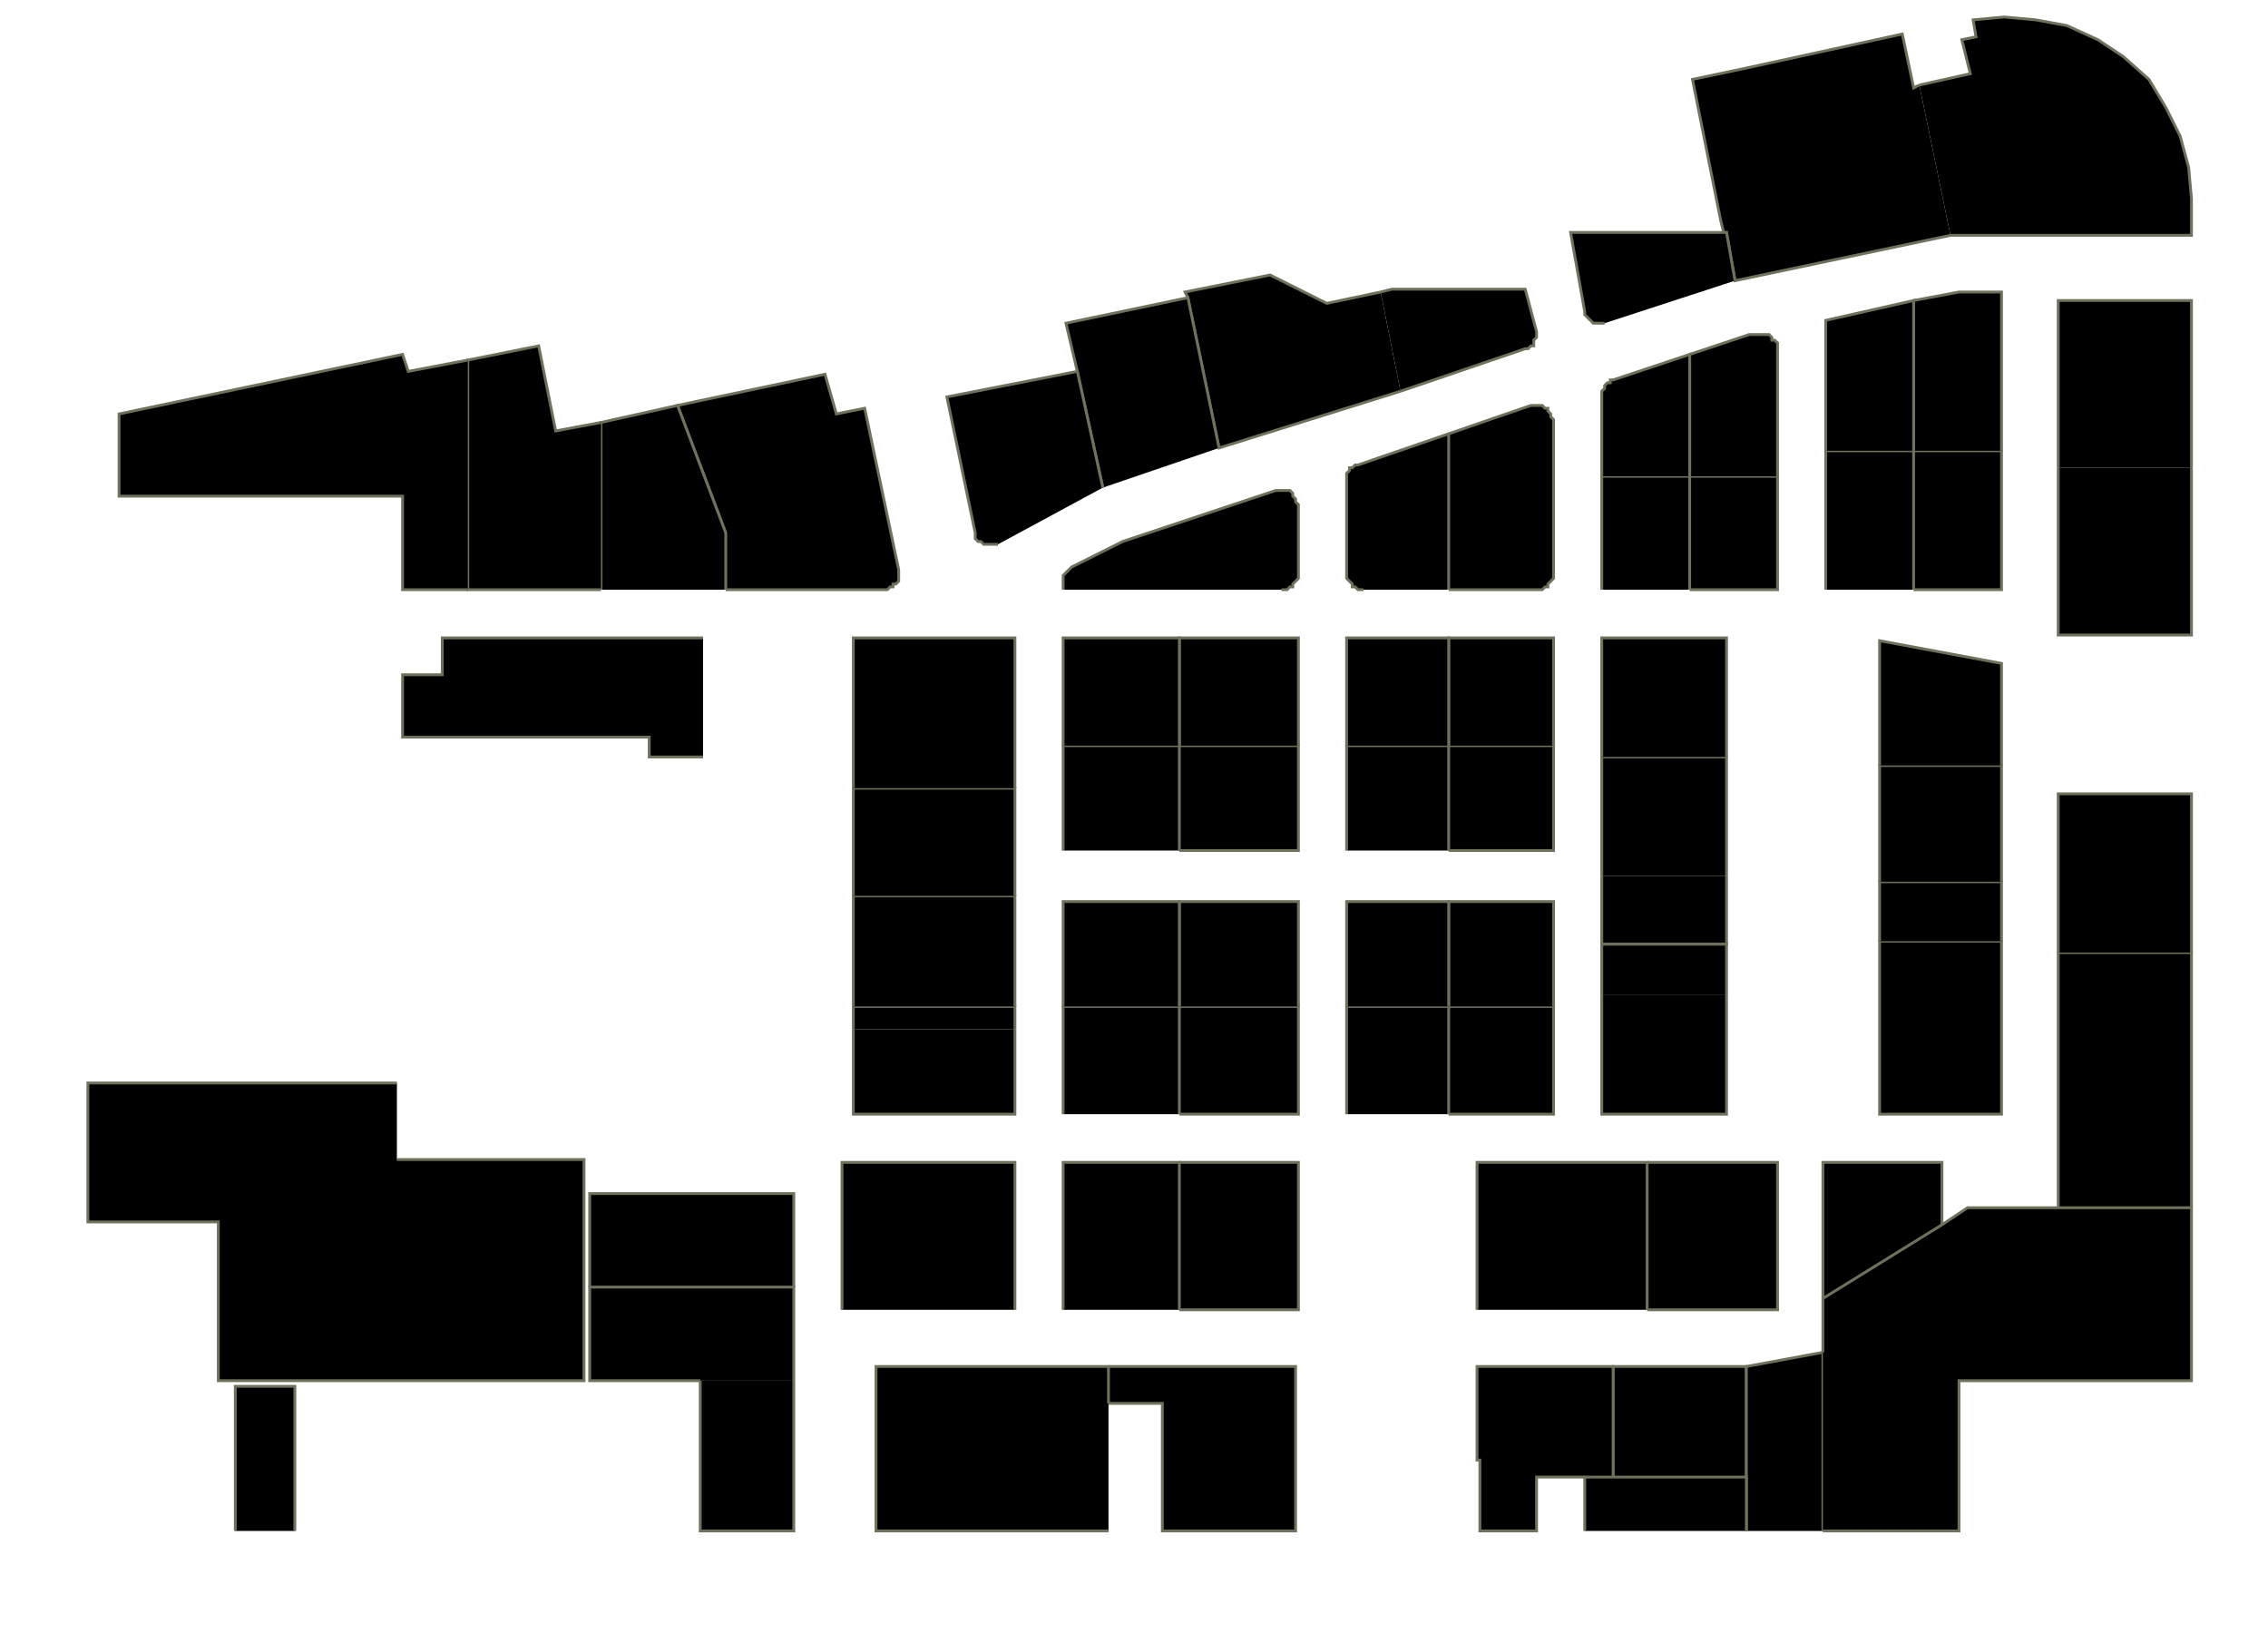 <?xml version="1.0" encoding="utf-8" ?>
<svg baseProfile="full" height="576" version="1.1" width="800" xmlns="http://www.w3.org/2000/svg" xmlns:ev="http://www.w3.org/2001/xml-events" xmlns:xlink="http://www.w3.org/1999/xlink"><defs /><g id="1A06A" stroke="red"><polyline points="643,458 643,410 685,410 685,432" stroke="#6d725c" /></g><g id="1A07" stroke="red"><polyline points="569,521 569,482 616,482 616,521" stroke="#6d725c" /></g><g id="1A08" stroke="red"><polyline points="581,410 627,410 627,462 581,462" stroke="#6d725c" /></g><g id="1A09" stroke="red"><polyline points="559,521 542,521 542,540 522,540 522,515 521,515 521,482 569,482 569,521" stroke="#6d725c" /></g><g id="1A10" stroke="red"><polyline points="521,462 521,410 581,410 581,462" stroke="#6d725c" /></g><g id="1A11" stroke="red"><polyline points="391,482 457,482 457,540 410,540 410,495 391,495" stroke="#6d725c" /></g><g id="1A12" stroke="red"><polyline points="416,410 458,410 458,462 416,462" stroke="#6d725c" /></g><g id="1A13" stroke="red"><polyline points="375,462 375,410 416,410 416,462" stroke="#6d725c" /></g><g id="1A14" stroke="red"><polyline points="297,462 297,410 358,410 358,462" stroke="#6d725c" /></g><g id="1A15" stroke="red"><polyline points="280,487 280,540 247,540 247,487" stroke="#6d725c" /></g><g id="1A16" stroke="red"><polyline points="208,454 208,421 280,421 280,454" stroke="#6d725c" /></g><g id="1A17" stroke="red"><polyline points="247,487 208,487 208,454 280,454 280,487" stroke="#6d725c" /></g><g id="1B02" stroke="red"><polyline points="726,426 726,336 773,336 773,426 773,426" stroke="#6d725c" /></g><g id="1B04" stroke="red"><polyline points="706,352 706,393 663,393 663,352" stroke="#6d725c" /></g><g id="1B06" stroke="red"><polyline points="609,351 609,393 565,393 565,351" stroke="#6d725c" /></g><g id="1B08" stroke="red"><polyline points="511,355 548,355 548,393 511,393" stroke="#6d725c" /></g><g id="1B10" stroke="red"><polyline points="475,393 475,355 511,355 511,393" stroke="#6d725c" /></g><g id="1B12" stroke="red"><polyline points="416,355 458,355 458,393 416,393" stroke="#6d725c" /></g><g id="1B14" stroke="red"><polyline points="375,393 375,355 416,355 416,393" stroke="#6d725c" /></g><g id="1B16A" stroke="red"><polyline points="358,363 358,393 301,393 301,363" stroke="#6d725c" /></g><g id="1B16B" stroke="red"><polyline points="301,363 301,363 301,355 358,355 358,363" stroke="#6d725c" /></g><g id="1C01" stroke="red"><polyline points="726,336 726,280 773,280 773,336" stroke="#6d725c" /></g><g id="1C03A" stroke="red"><polyline points="663,352 663,332 706,332 706,352" stroke="#6d725c" /></g><g id="1C03B" stroke="red"><polyline points="663,332 663,311 706,311 706,332" stroke="#6d725c" /></g><g id="1C04" stroke="red"><polyline points="663,311 663,311 663,270 706,270 706,311" stroke="#6d725c" /></g><g id="1C05A" stroke="red"><polyline points="565,351 565,333 609,333 609,351" stroke="#6d725c" /></g><g id="1C05B" stroke="red"><polyline points="609,309 609,333 565,333 565,309" stroke="#6d725c" /></g><g id="1C06" stroke="red"><polyline points="565,309 565,267 609,267 609,309" stroke="#6d725c" /></g><g id="1C07" stroke="red"><polyline points="511,355 511,318 548,318 548,355" stroke="#6d725c" /></g><g id="1C08" stroke="red"><polyline points="511,263 548,263 548,300 511,300" stroke="#6d725c" /></g><g id="1C09" stroke="red"><polyline points="475,355 475,318 511,318 511,355" stroke="#6d725c" /></g><g id="1C10" stroke="red"><polyline points="475,300 475,263 511,263 511,300" stroke="#6d725c" /></g><g id="1C11" stroke="red"><polyline points="416,355 416,318 458,318 458,355" stroke="#6d725c" /></g><g id="1C12" stroke="red"><polyline points="416,263 458,263 458,300 416,300" stroke="#6d725c" /></g><g id="1C13" stroke="red"><polyline points="375,355 375,318 416,318 416,355" stroke="#6d725c" /></g><g id="1C14" stroke="red"><polyline points="375,300 375,263 416,263 416,300" stroke="#6d725c" /></g><g id="1C15" stroke="red"><polyline points="301,355 301,316 358,316 358,355" stroke="#6d725c" /></g><g id="1C16" stroke="red"><polyline points="301,316 301,278 358,278 358,316" stroke="#6d725c" /></g><g id="1D02" stroke="red"><polyline points="773,165 773,224 726,224 726,165" stroke="#6d725c" /></g><g id="1D04" stroke="red"><polyline points="675,159 706,159 706,208 675,208" stroke="#6d725c" /></g><g id="1D05" stroke="red"><polyline points="663,270 663,226 706,234 706,270" stroke="#6d725c" /></g><g id="1D06" stroke="red"><polyline points="644,208 644,159 675,159 675,208" stroke="#6d725c" /></g><g id="1D08" stroke="red"><polyline points="596,168 627,168 627,208 596,208" stroke="#6d725c" /></g><g id="1D09" stroke="red"><polyline points="565,267 565,225 609,225 609,267" stroke="#6d725c" /></g><g id="1D10" stroke="red"><polyline points="565,208 565,168 596,168 596,208" stroke="#6d725c" /></g><g id="1D11" stroke="red"><polyline points="511,263 511,225 548,225 548,263" stroke="#6d725c" /></g><g id="1D12" stroke="red"><polyline points="511,153 540,143 541,143 543,143 544,143 545,144 546,144 546,145 547,146 547,147 548,148 548,149 548,202 548,203 548,204 547,205 547,205 546,206 546,207 545,207 544,208 543,208 542,208 511,208" stroke="#6d725c" /></g><g id="1D13" stroke="red"><polyline points="475,263 475,225 511,225 511,263" stroke="#6d725c" /></g><g id="1D14" stroke="red"><polyline points="481,208 480,208 479,208 478,207 477,207 477,206 476,205 476,205 475,204 475,203 475,202 475,169 475,168 475,168 475,167 476,166 476,166 476,165 477,165 478,164 478,164 479,164 511,153 511,208" stroke="#6d725c" /></g><g id="1D15" stroke="red"><polyline points="416,263 416,225 458,225 458,263" stroke="#6d725c" /></g><g id="1D16" stroke="red"><polyline points="375,208 375,205 375,205 375,204 375,203 375,203 376,202 376,202 377,201 377,201 377,201 378,200 396,191 450,173 451,173 453,173 454,173 455,173 456,174 456,175 457,176 457,177 458,178 458,179 458,202 458,203 458,204 457,205 457,205 456,206 456,207 455,207 454,208 453,208 452,208" stroke="#6d725c" /></g><g id="1D17" stroke="red"><polyline points="375,263 375,225 416,225 416,263" stroke="#6d725c" /></g><g id="1D21" stroke="red"><polyline points="301,278 301,225 358,225 358,278" stroke="#6d725c" /></g><g id="1E01" stroke="red"><polyline points="726,165 726,106 773,106 773,165" stroke="#6d725c" /></g><g id="1E02" stroke="red"><polyline points="677,30 695,26 692,14 697,13 696,7 707,6 718,7 729,9 740,14 749,20 758,28 764,38 769,48 772,59 773,70 773,83 688,83" stroke="#6d725c" /></g><g id="1E03" stroke="red"><polyline points="675,159 675,106 675,106 691,103 706,103 706,159" stroke="#6d725c" /></g><g id="1E04" stroke="red"><polyline points="688,83 612,99 609,82 608,82 607,78 597,28 616,24 671,12 675,31 677,30" stroke="#6d725c" /></g><g id="1E05" stroke="red"><polyline points="644,159 644,113 675,106 675,159" stroke="#6d725c" /></g><g id="1E07" stroke="red"><polyline points="596,168 596,125 617,118 620,118 621,118 622,118 623,118 624,118 625,119 625,120 626,120 627,121 627,122 627,123 627,168" stroke="#6d725c" /></g><g id="1E08" stroke="red"><polyline points="566,114 565,114 564,114 563,114 563,114 562,114 561,113 560,112 560,112 559,111 559,110 554,82 608,82 609,82 612,99" stroke="#6d725c" /></g><g id="1E09" stroke="red"><polyline points="565,168 565,140 565,139 565,138 565,138 566,137 566,136 566,136 567,135 568,135 568,134 569,134 596,125 596,168" stroke="#6d725c" /></g><g id="1E12" stroke="red"><polyline points="487,103 491,102 538,102 542,117 542,118 542,118 542,119 541,120 541,121 541,122 540,122 539,123 539,123 538,123 494,138" stroke="#6d725c" /></g><g id="1E14" stroke="red"><polyline points="494,138 430,158 419,105 419,105 418,103 448,97 468,107 487,103" stroke="#6d725c" /></g><g id="1E17" stroke="red"><polyline points="389,172 380,131 380,131 376,114 419,105 430,158" stroke="#6d725c" /></g><g id="1E19" stroke="red"><polyline points="352,192 351,192 350,192 349,192 348,192 347,192 346,191 345,191 344,190 344,189 344,188 334,140 380,131 389,172" stroke="#6d725c" /></g><g id="1E20" stroke="red"><polyline points="256,188 239,143 291,132 295,146 305,144 317,201 317,202 317,203 317,204 317,205 316,206 315,206 315,207 314,207 313,208 312,208 256,208" stroke="#6d725c" /></g><g id="1E22" stroke="red"><polyline points="212,208 212,149 239,143 256,188 256,208" stroke="#6d725c" /></g><g id="1E24A" stroke="red"><polyline points="212,208 165,208 165,127 190,122 196,152 212,149" stroke="#6d725c" /></g><g id="1E26" stroke="red"><polyline points="248,267 229,267 229,260 142,260 142,238 156,238 156,225 248,225" stroke="#6d725c" /></g><g id="1W01" stroke="red"><polyline points="83,540 83,489 104,489 104,540" stroke="#6d725c" /></g><g id="1Y01" stroke="red"><polyline points="140,409 206,409 206,487 77,487 77,431 31,431 31,382 140,382" stroke="#6d725c" /></g><g id="1Y02" stroke="red"><polyline points="391,540 309,540 309,482 391,482 391,495" stroke="#6d725c" /></g><g id="1Y03" stroke="red"><polyline points="616,540 616,521 616,482 643,477 643,540" stroke="#6d725c" /></g><g id="1Y04" stroke="red"><polyline points="643,477 643,458 685,432 694,426 726,426 773,426 773,487 691,487 691,540 643,540" stroke="#6d725c" /></g><g id="1Y05" stroke="red"><polyline points="559,540 559,521 569,521 616,521 616,540" stroke="#6d725c" /></g><g id="1Y07" stroke="red"><polyline points="165,208 142,208 142,175 42,175 42,146 142,125 144,131 165,127" stroke="#6d725c" /></g></svg>